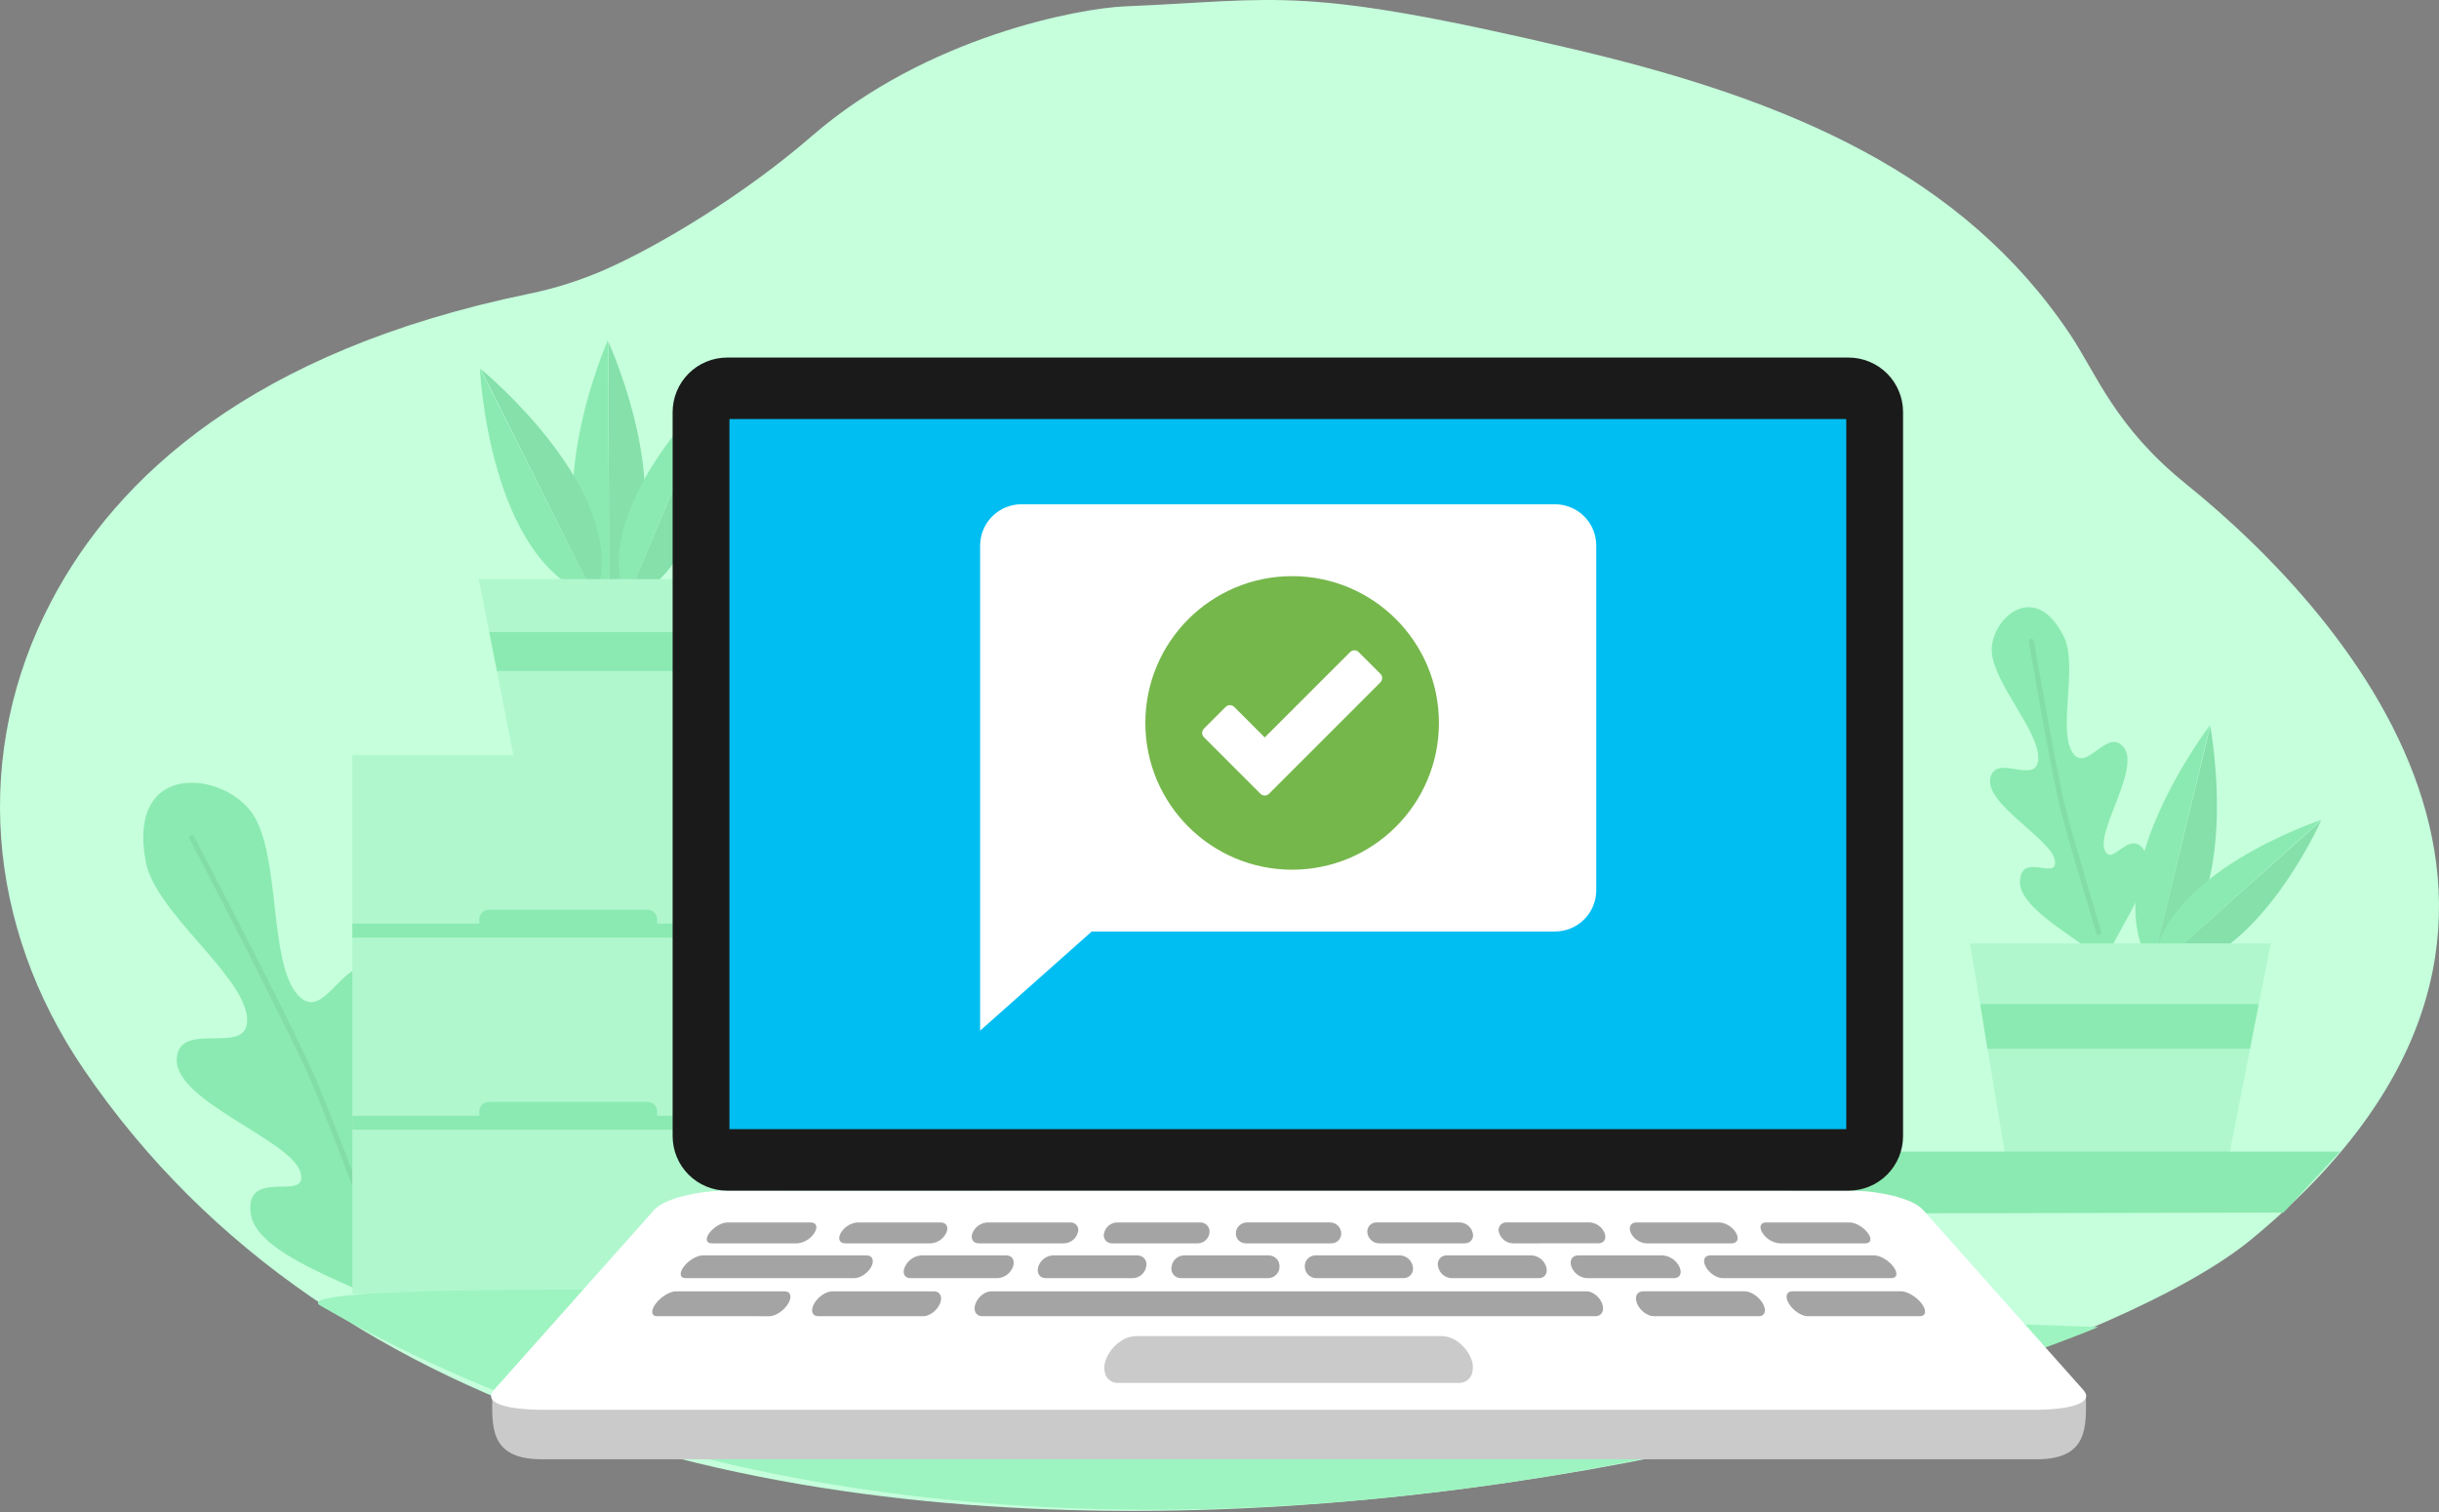 <svg width="350" height="217" viewBox="0 0 350 217" fill="none" xmlns="http://www.w3.org/2000/svg">
<rect x="0" y="0" width="350" height="217" fill="#808080" stroke="none"/>
<g clip-path="url(#clip0)">
<path d="M322.982 177.943C287.431 207.147 83.95 259.285 11.997 153.445C-1.998 132.859 -4.021 107.96 7.366 86.283C16.721 68.477 36.202 50.349 75.903 42.165C79.626 41.402 83.259 40.252 86.742 38.731C94.459 35.349 106.729 28.01 116.506 19.522C132.982 5.218 154.96 1.182 161.401 0.914C184.054 -0.029 186.427 -2.217 226.069 7.117C256.995 14.399 281.691 25.076 297.036 47.954C300.848 53.638 303.462 61.193 313.686 69.452C338.358 89.38 376.345 134.107 322.982 177.943Z" fill="#C5FFDC"/>
<path d="M58.849 189.264C55.369 185.552 36.926 181.022 35.993 174.223C35.042 167.291 44.582 172.791 43.082 168.159C41.582 163.528 25.158 158.072 25.364 152.051C25.57 146.03 36.143 152.055 35.441 145.896C34.739 139.736 22.256 130.86 20.917 123.675C18.159 108.874 32.452 110.759 36.355 116.966C40.259 123.173 38.596 137.921 42.629 142.672C46.663 147.424 49.54 135.716 54.098 139.724C58.655 143.732 51.323 159.227 53.685 163.494C56.047 167.762 58.599 157.153 63.025 162.616C67.305 167.898 58.909 183.465 59.004 188.728C59.272 189.521 59.304 189.808 59.049 189.482C59.035 189.464 59.016 189.447 59.001 189.43C58.94 189.386 58.888 189.329 58.849 189.264Z" fill="#8BEAB1"/>
<path d="M27.539 120.234C27.539 120.234 41.13 146.266 44.754 154.514C47.592 160.974 55.662 182.607 55.662 182.607" stroke="#83DDA7" stroke-width="0.75" stroke-linecap="round" stroke-linejoin="round"/>
<path d="M50.563 185.715H113.137L113.137 108.379L50.563 108.379L50.563 185.715Z" fill="#B0F7CE"/>
<path d="M112.529 185.715H142.297V108.379H112.529L112.529 185.715Z" fill="#9DF4C0"/>
<path d="M112.529 133.559H50.562" stroke="#8BEAB1" stroke-width="2" stroke-miterlimit="10"/>
<path d="M112.529 161.133H50.562" stroke="#8BEAB1" stroke-width="2" stroke-miterlimit="10"/>
<path d="M94.301 133.556H68.785V131.93C68.785 131.567 68.929 131.219 69.186 130.962C69.442 130.705 69.79 130.561 70.153 130.561H92.932C93.295 130.561 93.643 130.705 93.899 130.962C94.156 131.219 94.3 131.567 94.3 131.93V133.559L94.301 133.556Z" fill="#8BEAB1"/>
<path d="M94.301 161.137H68.785V159.508C68.785 159.145 68.929 158.797 69.186 158.54C69.442 158.283 69.79 158.139 70.153 158.139H92.932C93.295 158.139 93.643 158.283 93.899 158.54C94.156 158.797 94.3 159.145 94.3 159.508V161.137H94.301Z" fill="#8BEAB1"/>
<path d="M301.109 190.456C301.109 190.456 157.017 251.434 45.983 187.388C34.603 180.824 301.109 190.456 301.109 190.456Z" fill="#9DF4C0"/>
<path d="M87.454 85.532L87.225 48.836C87.225 48.836 75.819 74.726 87.454 85.532Z" fill="#8BEAB1"/>
<path d="M87.436 85.596L87.289 49.023C87.289 49.023 99.071 74.79 87.436 85.596Z" fill="#85E0AA"/>
<path d="M85.398 85.706L68.863 52.836C68.863 52.836 70.135 81.037 85.398 85.706Z" fill="#8BEAB1"/>
<path d="M85.411 85.767L69.004 52.973C69.004 52.973 91.055 71.016 85.411 85.767Z" fill="#85E0AA"/>
<path d="M89.927 86.153L102.745 55.594C102.745 55.594 84.093 73.16 89.927 86.153Z" fill="#8BEAB1"/>
<path d="M89.891 86.199L102.734 55.77C102.734 55.77 103.386 81.24 89.891 86.199Z" fill="#85E0AA"/>
<path d="M101.889 109.872H73.968L68.707 83.117H106.341L101.889 109.872Z" fill="#B0F7CE"/>
<path d="M104.152 96.293H71.318L70.215 90.703H105.048L104.152 96.293Z" fill="#8BEAB1"/>
<path d="M308.819 138.828L317.16 104.055C317.16 104.055 300.327 125.962 308.819 138.828Z" fill="#8BEAB1"/>
<path d="M308.785 138.887L317.173 104.246C317.173 104.246 322.314 131.302 308.785 138.887Z" fill="#85E0AA"/>
<path d="M309.012 139.327L333.153 117.652C333.153 117.652 309.335 125.492 309.012 139.327Z" fill="#8BEAB1"/>
<path d="M308.961 139.351L333.069 117.801C333.069 117.801 322.935 140.507 308.961 139.351Z" fill="#85E0AA"/>
<path d="M302.13 138.361C302.46 135.204 309.992 126.082 307.866 122.319C305.698 118.483 303.007 124.788 301.992 121.904C300.978 119.02 307.142 110.182 304.741 107.234C302.34 104.286 299.331 111.237 297.332 107.882C295.333 104.527 298.214 95.433 296.144 91.326C291.88 82.866 285.423 89.119 285.832 93.687C286.241 98.255 292.704 105.047 292.493 108.931C292.281 112.816 286.368 108.002 285.609 111.707C284.851 115.413 294.445 120.476 294.888 123.497C295.331 126.517 290.001 122.134 289.863 126.523C289.729 130.767 299.886 135.47 301.849 138.149C302.016 138.647 302.11 138.803 302.114 138.544C302.114 138.53 302.117 138.514 302.117 138.499C302.131 138.454 302.135 138.408 302.13 138.361Z" fill="#8BEAB1"/>
<path d="M291.508 92.059C291.508 92.059 294.619 110.182 295.947 115.672C296.988 119.971 301.191 133.836 301.191 133.836" stroke="#83DDA7" stroke-width="0.75" stroke-linecap="round" stroke-linejoin="round"/>
<path d="M287.804 166.084H319.828L325.862 135.398H282.699L287.804 166.084Z" fill="#B0F7CE"/>
<path d="M285.207 150.517H322.865L324.13 144.105H284.18L285.207 150.517Z" fill="#8BEAB1"/>
<path d="M327.682 174.027L256.926 174.17V165.273H335.805L327.682 174.027Z" fill="#8BEAB1"/>
<path d="M275.939 174.027H264.305V189.794H275.939V174.027Z" fill="#8BEAB1"/>
<path fill-rule="evenodd" clip-rule="evenodd" d="M260.679 175.25H109.294C106.289 175.25 102.019 175.409 100.006 177.23L70.64 200.225C70.621 204.627 70.164 209.405 77.673 209.432H292.3C299.794 209.432 299.352 204.608 299.333 200.225L269.967 177.23C267.944 175.4 263.634 175.25 260.679 175.25Z" fill="#CACACA"/>
<path fill-rule="evenodd" clip-rule="evenodd" d="M265.483 170.879H104.354C100.205 170.879 95.336 172.005 93.898 173.621C85.264 183.323 79.499 189.798 70.884 199.478C69.301 201.256 72.358 202.337 78.121 202.337H291.716C297.478 202.337 300.536 201.255 298.953 199.478L275.941 173.621C274.478 171.978 269.633 170.879 265.483 170.879Z" fill="white"/>
<path d="M104.352 51.316H265.263C267.339 51.316 269.33 52.141 270.799 53.609C272.267 55.077 273.091 57.069 273.091 59.145V163.053C273.091 165.13 272.267 167.121 270.799 168.589C269.33 170.057 267.339 170.882 265.263 170.882H104.352C102.276 170.882 100.285 170.057 98.817 168.589C97.348 167.121 96.523 165.13 96.523 163.053V59.148C96.523 58.119 96.725 57.101 97.119 56.151C97.512 55.201 98.089 54.337 98.816 53.61C99.543 52.883 100.406 52.306 101.356 51.913C102.306 51.519 103.324 51.316 104.352 51.316Z" fill="#1A1A1A"/>
<path d="M264.94 60.141H104.676V162.054H264.94V60.141Z" fill="#01BEF2"/>
<path fill-rule="evenodd" clip-rule="evenodd" d="M124.344 180.172C125.2 180.172 125.493 180.886 125.042 181.78C124.567 182.688 123.488 183.436 122.608 183.436H98.41C97.547 183.436 97.445 182.688 98.135 181.778C98.812 180.885 100.006 180.17 100.845 180.17L124.344 180.172ZM197.875 178.44C197.463 178.427 197.069 178.267 196.765 177.988C196.46 177.71 196.267 177.331 196.219 176.921C196.193 176.735 196.208 176.546 196.262 176.367C196.316 176.188 196.408 176.022 196.532 175.882C196.657 175.741 196.809 175.63 196.981 175.554C197.152 175.478 197.338 175.44 197.525 175.443H209.529C209.947 175.465 210.347 175.621 210.671 175.887C210.995 176.152 211.226 176.515 211.329 176.921C211.39 177.096 211.407 177.284 211.379 177.467C211.352 177.65 211.28 177.824 211.17 177.974C211.06 178.123 210.915 178.244 210.749 178.325C210.582 178.406 210.398 178.446 210.212 178.44H197.875ZM178.747 178.44C178.553 178.441 178.361 178.401 178.183 178.323C178.005 178.245 177.846 178.131 177.714 177.988C177.583 177.846 177.483 177.677 177.421 177.493C177.358 177.309 177.335 177.114 177.352 176.921C177.382 176.524 177.558 176.153 177.847 175.88C178.135 175.607 178.515 175.451 178.913 175.443H190.9C191.298 175.451 191.679 175.606 191.968 175.879C192.257 176.153 192.434 176.524 192.464 176.921C192.481 177.114 192.458 177.309 192.395 177.493C192.333 177.677 192.233 177.846 192.101 177.989C191.97 178.131 191.81 178.245 191.632 178.323C191.454 178.401 191.262 178.441 191.068 178.44H178.747ZM159.569 178.44C159.384 178.446 159.199 178.407 159.032 178.325C158.865 178.244 158.721 178.124 158.611 177.974C158.501 177.825 158.429 177.651 158.401 177.467C158.374 177.284 158.391 177.096 158.452 176.921C158.556 176.516 158.787 176.154 159.11 175.889C159.434 175.624 159.833 175.469 160.251 175.447H172.258C172.445 175.444 172.631 175.482 172.802 175.557C172.974 175.633 173.127 175.745 173.251 175.885C173.375 176.026 173.468 176.191 173.522 176.37C173.576 176.55 173.591 176.739 173.565 176.924C173.517 177.334 173.323 177.712 173.019 177.991C172.714 178.269 172.32 178.429 171.908 178.441L159.569 178.44ZM140.442 178.44C139.616 178.44 139.225 177.754 139.57 176.921C139.749 176.511 140.036 176.157 140.401 175.898C140.765 175.638 141.193 175.482 141.639 175.447H153.629C153.808 175.441 153.985 175.479 154.145 175.559C154.305 175.639 154.443 175.757 154.546 175.904C154.649 176.05 154.714 176.22 154.735 176.397C154.755 176.575 154.732 176.755 154.666 176.921C154.541 177.337 154.292 177.706 153.952 177.977C153.612 178.249 153.197 178.41 152.764 178.44H140.442ZM121.28 178.44C120.454 178.44 120.182 177.754 120.67 176.921C120.916 176.512 121.254 176.166 121.658 175.91C122.061 175.654 122.518 175.495 122.993 175.447H135.001C135.805 175.447 136.167 176.103 135.8 176.921C135.6 177.342 135.294 177.704 134.912 177.97C134.529 178.237 134.084 178.399 133.619 178.44H121.28ZM102.135 178.44C101.31 178.44 101.189 177.754 101.82 176.921C102.442 176.101 103.562 175.447 104.366 175.447H116.355C117.159 175.447 117.391 176.103 116.882 176.921C116.618 177.34 116.263 177.694 115.843 177.957C115.423 178.22 114.949 178.385 114.456 178.44H102.135ZM255.326 178.44C254.834 178.386 254.36 178.221 253.941 177.959C253.521 177.696 253.166 177.342 252.902 176.924C252.392 176.102 252.624 175.444 253.428 175.444H265.447C266.251 175.444 267.389 176.104 268.011 176.924C268.643 177.756 268.505 178.442 267.679 178.442C263.567 178.442 259.449 178.442 255.326 178.442V178.44ZM236.198 178.44C235.734 178.399 235.289 178.238 234.907 177.972C234.524 177.706 234.218 177.344 234.019 176.924C233.651 176.102 234.011 175.444 234.815 175.444H246.787C247.263 175.494 247.721 175.653 248.125 175.91C248.528 176.166 248.867 176.513 249.113 176.924C249.601 177.756 249.328 178.44 248.502 178.44H236.198ZM217.054 178.44C216.614 178.416 216.193 178.257 215.847 177.985C215.5 177.714 215.246 177.342 215.119 176.921C215.052 176.752 215.029 176.569 215.052 176.389C215.075 176.209 215.143 176.037 215.249 175.89C215.355 175.743 215.497 175.625 215.661 175.547C215.825 175.469 216.005 175.433 216.187 175.443H228.174C228.62 175.479 229.049 175.636 229.414 175.896C229.779 176.157 230.066 176.511 230.245 176.922C230.59 177.755 230.2 178.438 229.373 178.438L217.054 178.44ZM130.638 183.436C129.776 183.436 129.432 182.688 129.868 181.78C130.08 181.336 130.402 180.955 130.805 180.673C131.208 180.391 131.677 180.218 132.166 180.172H144.406C145.245 180.172 145.682 180.886 145.373 181.78C145.211 182.231 144.924 182.627 144.545 182.92C144.165 183.214 143.71 183.392 143.232 183.435C139.023 183.435 134.826 183.435 130.64 183.435L130.638 183.436ZM150.045 183.436C149.183 183.436 148.713 182.689 148.999 181.781C149.14 181.343 149.408 180.956 149.769 180.669C150.13 180.383 150.568 180.21 151.028 180.173H163.248C163.444 180.174 163.636 180.22 163.812 180.307C163.987 180.394 164.14 180.519 164.259 180.675C164.379 180.83 164.461 181.01 164.5 181.202C164.538 181.394 164.533 181.592 164.483 181.781C164.406 182.224 164.182 182.628 163.847 182.928C163.512 183.228 163.086 183.407 162.637 183.436H150.045ZM169.433 183.436C169.231 183.434 169.032 183.387 168.85 183.298C168.668 183.209 168.509 183.08 168.384 182.922C168.258 182.763 168.17 182.578 168.126 182.381C168.081 182.183 168.082 181.978 168.127 181.781C168.179 181.353 168.381 180.957 168.696 180.662C169.012 180.368 169.422 180.195 169.853 180.173H182.108C182.313 180.178 182.514 180.224 182.701 180.308C182.888 180.392 183.057 180.512 183.197 180.662C183.337 180.812 183.446 180.988 183.517 181.18C183.588 181.372 183.62 181.576 183.612 181.781C183.615 182.21 183.452 182.622 183.155 182.932C182.859 183.241 182.453 183.422 182.025 183.436H169.433ZM188.84 183.436C188.411 183.421 188.005 183.241 187.706 182.932C187.408 182.623 187.241 182.211 187.24 181.781C187.229 181.577 187.26 181.373 187.329 181.18C187.399 180.988 187.507 180.812 187.646 180.662C187.785 180.512 187.952 180.391 188.139 180.307C188.325 180.223 188.527 180.178 188.731 180.173H200.952C201.388 180.199 201.803 180.372 202.128 180.664C202.453 180.956 202.67 181.35 202.742 181.781C202.787 181.979 202.788 182.184 202.743 182.382C202.699 182.579 202.61 182.764 202.485 182.923C202.359 183.082 202.199 183.211 202.017 183.3C201.835 183.389 201.635 183.435 201.432 183.436H188.84ZM208.247 183.436C207.796 183.407 207.366 183.229 207.027 182.929C206.687 182.63 206.457 182.226 206.371 181.781C206.314 181.594 206.303 181.396 206.337 181.203C206.371 181.01 206.45 180.828 206.567 180.672C206.684 180.515 206.837 180.388 207.013 180.302C207.188 180.215 207.382 180.171 207.577 180.173H219.834C220.295 180.211 220.734 180.384 221.097 180.67C221.46 180.956 221.731 181.342 221.876 181.781C222.169 182.689 221.706 183.436 220.843 183.436H208.247ZM227.655 183.436C227.176 183.393 226.719 183.214 226.337 182.921C225.956 182.628 225.666 182.233 225.5 181.781C225.184 180.888 225.616 180.173 226.454 180.173H238.658C239.149 180.226 239.619 180.402 240.025 180.682C240.432 180.963 240.762 181.341 240.985 181.781C241.432 182.689 241.092 183.436 240.229 183.436H227.655ZM247.185 183.436C246.322 183.436 245.244 182.689 244.77 181.781C244.286 180.888 244.58 180.173 245.418 180.173H268.97C269.808 180.173 271.018 180.888 271.695 181.781C272.383 182.689 272.263 183.436 271.4 183.436H247.185ZM94.335 188.901C93.432 188.901 93.353 188.085 94.105 187.092C94.847 186.113 96.121 185.331 96.998 185.331C102.188 185.331 107.385 185.331 112.589 185.331C113.466 185.331 113.694 186.113 113.107 187.092C112.51 188.087 111.302 188.902 110.398 188.902L94.335 188.901ZM117.441 188.901C116.538 188.901 116.264 188.085 116.83 187.091C117.386 186.111 118.548 185.33 119.424 185.33H134.029C134.906 185.33 135.295 186.111 134.886 187.091C134.471 188.085 133.392 188.901 132.489 188.901H117.441ZM272.812 185.327C273.69 185.327 275.016 186.109 275.761 187.087C276.516 188.083 276.381 188.899 275.477 188.899H259.414C258.511 188.899 257.301 188.083 256.704 187.087C256.117 186.109 256.346 185.327 257.223 185.327H272.812ZM250.387 185.327C251.264 185.327 252.424 186.109 252.978 187.087C253.544 188.083 253.272 188.899 252.368 188.899H237.322C236.418 188.899 235.338 188.083 234.922 187.087C234.514 186.109 234.903 185.327 235.78 185.327H250.387ZM227.656 185.327C228.533 185.327 229.542 186.109 229.91 187.087C230.284 188.083 229.855 188.899 228.951 188.899H140.953C140.049 188.899 139.617 188.084 139.99 187.09C140.358 186.11 141.368 185.328 142.245 185.328H184.931C199.161 185.329 213.402 185.329 227.655 185.328L227.656 185.327Z" fill="#A4A4A4"/>
<path fill-rule="evenodd" clip-rule="evenodd" d="M160.508 198.474C160.116 198.499 159.727 198.402 159.393 198.196C159.059 197.99 158.798 197.685 158.645 197.324C158.504 196.911 158.448 196.473 158.482 196.038C158.517 195.603 158.639 195.179 158.843 194.793C159.254 193.916 159.883 193.158 160.671 192.594C161.337 192.084 162.144 191.791 162.982 191.754H206.942C207.775 191.791 208.575 192.084 209.234 192.594C210.011 193.159 210.627 193.917 211.021 194.793C211.217 195.182 211.331 195.608 211.356 196.043C211.382 196.479 211.317 196.915 211.167 197.324C211.007 197.685 210.741 197.988 210.404 198.194C210.067 198.399 209.676 198.497 209.282 198.474H160.508Z" fill="#CACACA"/>
<path fill-rule="evenodd" clip-rule="evenodd" d="M223.139 72.371H146.581C145.802 72.371 145.031 72.524 144.312 72.822C143.593 73.12 142.939 73.557 142.389 74.108C141.838 74.658 141.402 75.312 141.104 76.031C140.806 76.75 140.652 77.521 140.652 78.3V147.916L156.667 133.687H223.139C223.918 133.687 224.689 133.534 225.408 133.236C226.127 132.938 226.781 132.502 227.331 131.951C227.882 131.401 228.319 130.747 228.617 130.028C228.915 129.309 229.068 128.538 229.068 127.759V78.3C229.068 76.727 228.443 75.219 227.331 74.108C226.22 72.996 224.712 72.371 223.139 72.371Z" fill="white"/>
<path d="M185.425 124.818C197.059 124.818 206.49 115.387 206.49 103.753C206.49 92.119 197.059 82.688 185.425 82.688C173.791 82.688 164.359 92.119 164.359 103.753C164.359 115.387 173.791 124.818 185.425 124.818Z" fill="#76B74C"/>
<path fill-rule="evenodd" clip-rule="evenodd" d="M198.09 96.707L194.969 93.586C194.888 93.505 194.793 93.442 194.687 93.398C194.582 93.355 194.47 93.332 194.356 93.332C194.242 93.332 194.129 93.355 194.024 93.398C193.919 93.442 193.824 93.505 193.743 93.586L181.49 105.839L177.108 101.457C176.946 101.294 176.725 101.203 176.496 101.203C176.266 101.203 176.046 101.294 175.883 101.457L172.762 104.578C172.681 104.659 172.617 104.754 172.574 104.859C172.53 104.964 172.508 105.077 172.508 105.191C172.508 105.305 172.53 105.418 172.574 105.523C172.617 105.628 172.681 105.723 172.762 105.804L177.756 110.798L180.877 113.919C180.957 113.999 181.053 114.063 181.158 114.107C181.263 114.15 181.376 114.173 181.49 114.173C181.603 114.173 181.716 114.15 181.821 114.107C181.926 114.063 182.022 113.999 182.102 113.919L185.224 110.798L198.089 97.932C198.252 97.77 198.343 97.549 198.343 97.32C198.343 97.09 198.252 96.87 198.09 96.707Z" fill="white"/>
</g>
<defs>
<clipPath id="clip0">
<rect width="350" height="216.844" fill="white"/>
</clipPath>
</defs>
</svg>
